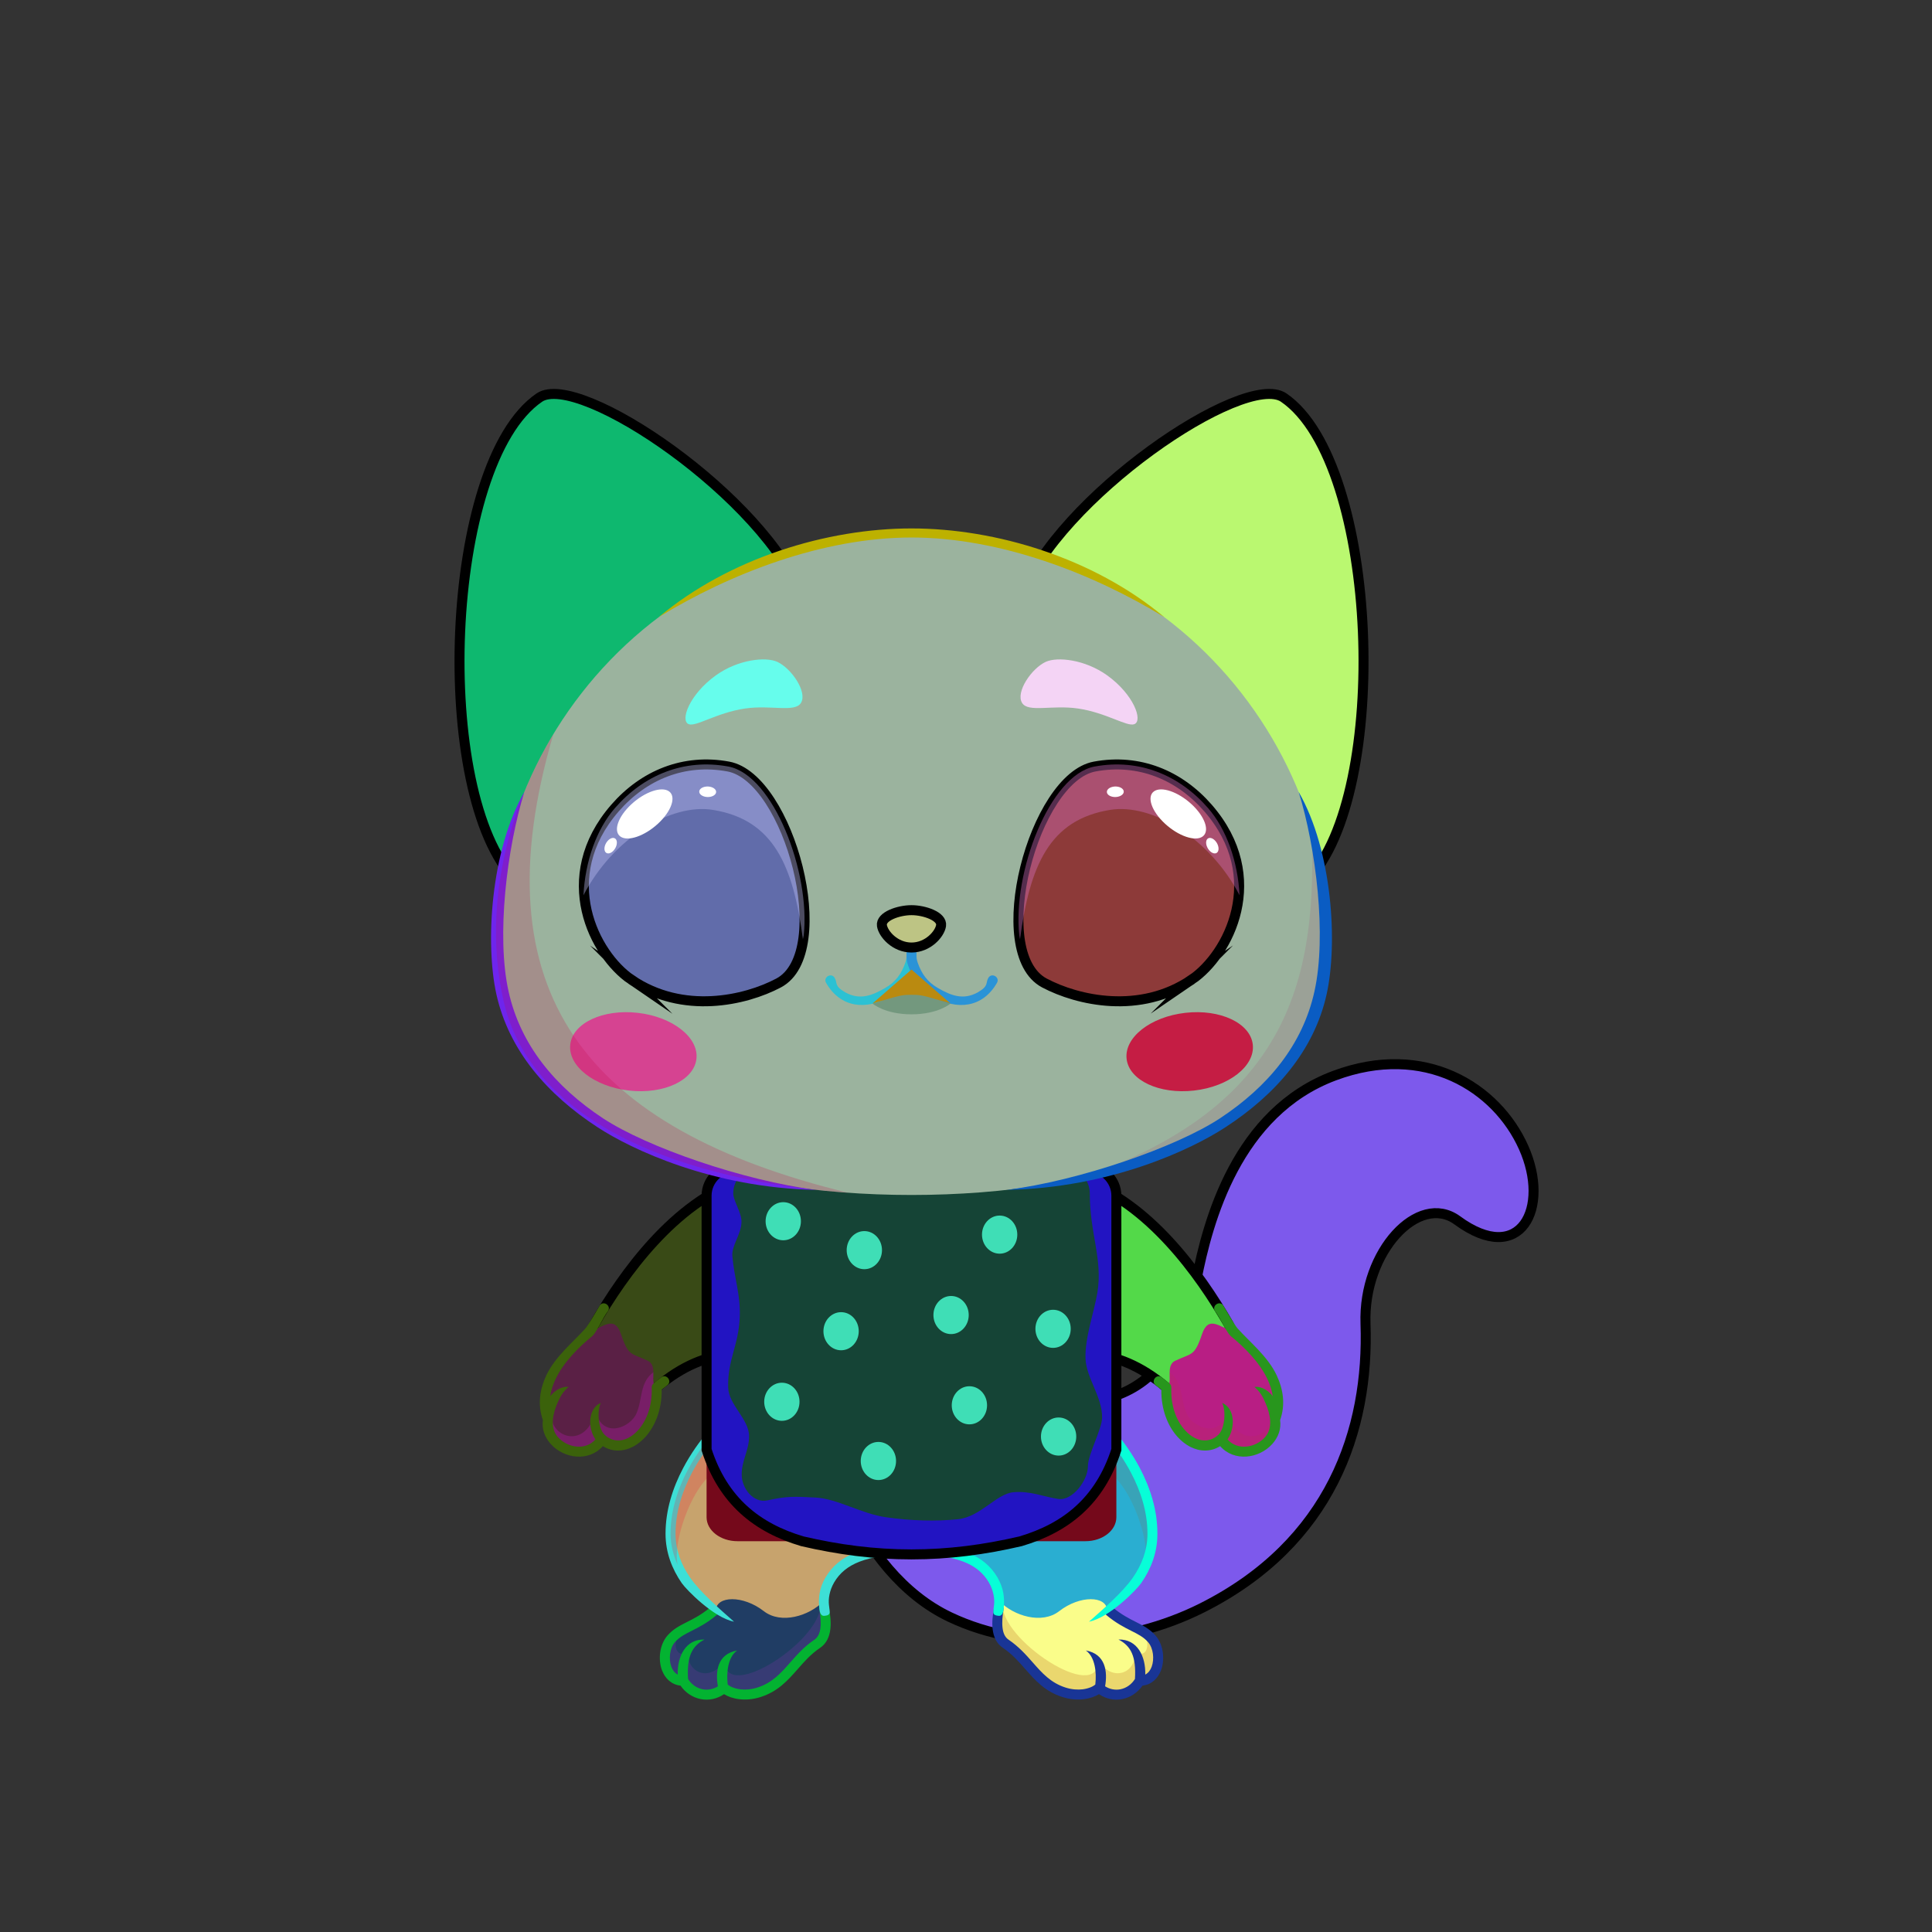 <?xml version="1.0" encoding="UTF-8"?><!DOCTYPE svg PUBLIC "-//W3C//DTD SVG 1.1//EN" "http://www.w3.org/Graphics/SVG/1.1/DTD/svg11.dtd"><!-- Creator: CorelDRAW 2018 (64-Bit) --><svg xmlns="http://www.w3.org/2000/svg" xmlns:xlink="http://www.w3.org/1999/xlink" xml:space="preserve" width="290mm" height="290mm" version="1.1" style="shape-rendering:geometricPrecision; text-rendering:geometricPrecision; image-rendering:optimizeQuality; fill-rule:evenodd; clip-rule:evenodd" viewBox="0 0 29000 29000">
 <rect x="0" y="0" width="29000" height="29000" fill="#333333" stroke="none"/>
 <defs>
  <style type="text/css">
   <![CDATA[
    .str1 {stroke:black;stroke-width:150;stroke-miterlimit:22.926}
    .str3 {stroke:black;stroke-width:150;stroke-miterlimit:22.926}
    .str0 {stroke:black;stroke-width:150;stroke-linecap:round;stroke-linejoin:round;stroke-miterlimit:22.926}
    .str2 {stroke:black;stroke-width:150;stroke-linecap:round;stroke-linejoin:round;stroke-miterlimit:22.926}
    .fil7 {fill:none}
    .fil16 {fill:none;fill-rule:nonzero}
    .fil33 {fill:black}
    .fil36 {fill:#747474}
    .fil8 {fill:#FEFEFE}
    .fil41 {fill:white}
    .fil9 {fill:black;fill-rule:nonzero}
    .fil6 {fill:black;fill-opacity:0.2}
    .fil24 {fill:black;fill-opacity:0.2}
    .fil31 {fill:white;fill-opacity:0.2}
    .fil32 {fill:black;fill-opacity:0.302}
    .fil42 {fill:black;fill-opacity:0.4}
    .fil21 {fill:white;fill-opacity:0.502}
    .fil29 {fill:url(#id0)}
    .fil34 {fill:url(#id1)}
    .fil35 {fill:url(#id2)}
    .fil30 {fill:url(#id3)}
    .fil27 {fill:url(#id4)}
    .fil23 {fill:url(#id5)}
    .fil22 {fill:url(#id6)}
    .fil26 {fill:url(#id7)}
    .fil37 {fill:url(#id8)}
    .fil28 {fill:url(#id9)}
    .fil40 {fill:url(#id10)}
    .fil45 {fill:url(#id11)}
    .fil12 {fill:url(#id12)}
    .fil5 {fill:url(#id13)}
    .fil17 {fill:url(#id14)}
    .fil38 {fill:url(#id15)}
    .fil11 {fill:url(#id16)}
    .fil18 {fill:url(#id17)}
    .fil43 {fill:url(#id18)}
    .fil14 {fill:url(#id19)}
    .fil19 {fill:url(#id20)}
    .fil1 {fill:url(#id21)}
    .fil3 {fill:url(#id22)}
    .fil15 {fill:url(#id23)}
    .fil10 {fill:url(#id24)}
    .fil13 {fill:url(#id25)}
    .fil4 {fill:url(#id26)}
    .fil0 {fill:url(#id27)}
    .fil20 {fill:url(#id28)}
    .fil25 {fill:url(#id29)}
    .fil2 {fill:url(#id30)}
    .fil44 {fill:url(#id31)}
    .fil39 {fill:url(#id32)}
   ]]>
  </style>
  <linearGradient id="id0" gradientUnits="userSpaceOnUse" x1="17019.14" y1="15442.04" x2="18696.46" y2="16130.56">
   <stop offset="0" style="stop-opacity:1; stop-color:#FF91A7"/>
   <stop offset="1" style="stop-opacity:1; stop-color:#FB7894"/>
  </linearGradient>
  <linearGradient id="id1" gradientUnits="userSpaceOnUse" x1="9221.62" y1="14079.7" x2="11738.38" y2="12668.21">
   <stop offset="0" style="stop-opacity:1; stop-color:black"/>
   <stop offset="1" style="stop-opacity:1; stop-color:#3D4A70"/>
  </linearGradient>
  <linearGradient id="id2" gradientUnits="userSpaceOnUse" xlink:href="#id1" x1="18399.8" y1="13759.05" x2="15368.2" y2="12988.86">
  </linearGradient>
  <linearGradient id="id3" gradientUnits="userSpaceOnUse" xlink:href="#id0" x1="8668.08" y1="15442.04" x2="10345.4" y2="16130.56">
  </linearGradient>
  <linearGradient id="id4" gradientUnits="userSpaceOnUse" x1="18654.9" y1="8596.29" x2="16851.45" y2="9487.48">
   <stop offset="0" style="stop-opacity:1; stop-color:#D6A4A4"/>
   <stop offset="1" style="stop-opacity:1; stop-color:#FF8C8C"/>
  </linearGradient>
  <linearGradient id="id5" gradientUnits="userSpaceOnUse" xlink:href="#id4" x1="8751.27" y1="8512" x2="10471.42" y2="9571.79">
  </linearGradient>
  <linearGradient id="id6" gradientUnits="userSpaceOnUse" x1="7606.93" y1="8998.82" x2="10634.77" y2="10911.61">
   <stop offset="0" style="stop-opacity:1; stop-color:#FFD9D9"/>
   <stop offset="1" style="stop-opacity:1; stop-color:#FF8C8C"/>
  </linearGradient>
  <linearGradient id="id7" gradientUnits="userSpaceOnUse" xlink:href="#id6" x1="19757.59" y1="8998.82" x2="16729.75" y2="10911.61">
  </linearGradient>
  <linearGradient id="id8" gradientUnits="userSpaceOnUse" x1="13348.22" y1="13661.93" x2="13348.22" y2="14222.66">
   <stop offset="0" style="stop-opacity:1; stop-color:#FFCCCC"/>
   <stop offset="1" style="stop-opacity:1; stop-color:#DB9092"/>
  </linearGradient>
  <linearGradient id="id9" gradientUnits="userSpaceOnUse" x1="13682.02" y1="17937" x2="13682.02" y2="8026">
   <stop offset="0" style="stop-opacity:1; stop-color:#403F3F"/>
   <stop offset="0.271" style="stop-opacity:1; stop-color:#7D7D7D"/>
   <stop offset="1" style="stop-opacity:1; stop-color:#C9C9C9"/>
  </linearGradient>
  <linearGradient id="id10" gradientUnits="userSpaceOnUse" x1="10508.32" y1="11689.4" x2="10812.68" y2="14190.65">
   <stop offset="0" style="stop-opacity:1; stop-color:#000F45"/>
   <stop offset="0.541" style="stop-opacity:1; stop-color:#0E1D59"/>
   <stop offset="1" style="stop-opacity:1; stop-color:#004CEF"/>
  </linearGradient>
  <linearGradient id="id11" gradientUnits="userSpaceOnUse" xlink:href="#id10" x1="16551.29" y1="11689.4" x2="16855.65" y2="14190.65">
  </linearGradient>
  <linearGradient id="id12" gradientUnits="userSpaceOnUse" x1="16702.97" y1="17709" x2="16702.97" y2="20747.32">
   <stop offset="0" style="stop-opacity:1; stop-color:#5E5E5E"/>
   <stop offset="0.388" style="stop-opacity:1; stop-color:#7D7D7D"/>
   <stop offset="1" style="stop-opacity:1; stop-color:#C9C9C9"/>
  </linearGradient>
  <linearGradient id="id13" gradientUnits="userSpaceOnUse" x1="21627.1" y1="16039.32" x2="21331.86" y2="18553.55">
   <stop offset="0" style="stop-opacity:1; stop-color:#FF6969"/>
   <stop offset="1" style="stop-opacity:1; stop-color:#D91A21"/>
  </linearGradient>
  <linearGradient id="id14" gradientUnits="userSpaceOnUse" x1="14012" y1="23320" x2="13350" y2="17534">
   <stop offset="0" style="stop-opacity:1; stop-color:#FFCC91"/>
   <stop offset="0.651" style="stop-opacity:1; stop-color:#FDC58A"/>
   <stop offset="1" style="stop-opacity:1; stop-color:#D9A064"/>
  </linearGradient>
  <linearGradient id="id15" gradientUnits="userSpaceOnUse" x1="10731.18" y1="14796.11" x2="10086.38" y2="11606.85">
   <stop offset="0" style="stop-opacity:1; stop-color:#0094EA"/>
   <stop offset="1" style="stop-opacity:1; stop-color:black"/>
  </linearGradient>
  <linearGradient id="id16" gradientUnits="userSpaceOnUse" xlink:href="#id12" x1="11873.99" y1="24186.4" x2="11873.99" y2="21188">
  </linearGradient>
  <linearGradient id="id17" gradientUnits="userSpaceOnUse" x1="13678.96" y1="22813.23" x2="13791.49" y2="17518.01">
   <stop offset="0" style="stop-opacity:1; stop-color:#FF91A7"/>
   <stop offset="0.659" style="stop-opacity:1; stop-color:#FB809A"/>
   <stop offset="1" style="stop-opacity:1; stop-color:#FA6787"/>
  </linearGradient>
  <linearGradient id="id18" gradientUnits="userSpaceOnUse" x1="16632.01" y1="14796.11" x2="17276.81" y2="11606.85">
   <stop offset="0" style="stop-opacity:1; stop-color:#0094EA"/>
   <stop offset="0.612" style="stop-opacity:1; stop-color:#005282"/>
   <stop offset="1" style="stop-opacity:1; stop-color:black"/>
  </linearGradient>
  <linearGradient id="id19" gradientUnits="userSpaceOnUse" xlink:href="#id12" x1="13681.38" y1="17759" x2="13681.38" y2="23135">
  </linearGradient>
  <linearGradient id="id20" gradientUnits="userSpaceOnUse" x1="14173" y1="22210" x2="13452" y2="18050">
   <stop offset="0" style="stop-opacity:1; stop-color:#CC3366"/>
   <stop offset="1" style="stop-opacity:1; stop-color:#AD2552"/>
  </linearGradient>
  <linearGradient id="id21" gradientUnits="userSpaceOnUse" x1="16772.83" y1="20278.81" x2="17638.78" y2="24557.84">
   <stop offset="0" style="stop-opacity:1; stop-color:#6987FF"/>
   <stop offset="1" style="stop-opacity:1; stop-color:#314CD4"/>
  </linearGradient>
  <linearGradient id="id22" gradientUnits="userSpaceOnUse" x1="17646.28" y1="18695.57" x2="20878.66" y2="19731.48">
   <stop offset="0" style="stop-opacity:1; stop-color:#FFFF69"/>
   <stop offset="1" style="stop-opacity:1; stop-color:#FFCC00"/>
  </linearGradient>
  <linearGradient id="id23" gradientUnits="userSpaceOnUse" x1="13681.44" y1="22975" x2="13681.44" y2="18314.95">
   <stop offset="0" style="stop-opacity:1; stop-color:#FEFEFE"/>
   <stop offset="0.659" style="stop-opacity:1; stop-color:#FEFEFE"/>
   <stop offset="1" style="stop-opacity:1; stop-color:#E6E6E6"/>
  </linearGradient>
  <linearGradient id="id24" gradientUnits="userSpaceOnUse" xlink:href="#id12" x1="15489.01" y1="24186.4" x2="15489.01" y2="21188">
  </linearGradient>
  <linearGradient id="id25" gradientUnits="userSpaceOnUse" xlink:href="#id12" x1="10814.06" y1="17708.06" x2="10507.59" y2="20748.26">
  </linearGradient>
  <linearGradient id="id26" gradientUnits="userSpaceOnUse" x1="19353.87" y1="16057.07" x2="20583.88" y2="19000.89">
   <stop offset="0" style="stop-opacity:1; stop-color:#FFB769"/>
   <stop offset="1" style="stop-opacity:1; stop-color:#E68020"/>
  </linearGradient>
  <linearGradient id="id27" gradientUnits="userSpaceOnUse" x1="15475.69" y1="20698.23" x2="14988.63" y2="24499.25">
   <stop offset="0" style="stop-opacity:1; stop-color:#DA69FF"/>
   <stop offset="1" style="stop-opacity:1; stop-color:#9F31C4"/>
  </linearGradient>
  <linearGradient id="id28" gradientUnits="userSpaceOnUse" x1="7808.25" y1="12807.49" x2="10894.27" y2="7589.23">
   <stop offset="0" style="stop-opacity:1; stop-color:#5E5E5E"/>
   <stop offset="0.388" style="stop-opacity:1; stop-color:#7D7D7D"/>
   <stop offset="0.529" style="stop-opacity:1; stop-color:#939393"/>
   <stop offset="1" style="stop-opacity:1; stop-color:#C9C9C9"/>
  </linearGradient>
  <linearGradient id="id29" gradientUnits="userSpaceOnUse" xlink:href="#id28" x1="19556.27" y1="12807.49" x2="16470.25" y2="7589.23">
  </linearGradient>
  <linearGradient id="id30" gradientUnits="userSpaceOnUse" x1="18030.87" y1="19999.46" x2="19056.84" y2="23586.77">
   <stop offset="0" style="stop-opacity:1; stop-color:#69FF84"/>
   <stop offset="1" style="stop-opacity:1; stop-color:#13B04A"/>
  </linearGradient>
  <radialGradient id="id31" gradientUnits="userSpaceOnUse" gradientTransform="matrix(-0.997 -0 -0 0.805 33811 2714)" cx="16931.08" cy="13899.12" r="1652.09" fx="16931.08" fy="13899.12">
   <stop offset="0" style="stop-opacity:1; stop-color:#85D2FF"/>
   <stop offset="1" style="stop-opacity:1; stop-color:#008BDC"/>
  </radialGradient>
  <radialGradient id="id32" gradientUnits="userSpaceOnUse" gradientTransform="matrix(1.017 -0 -0 0.821 -182 2489)" xlink:href="#id31" cx="10465.71" cy="13899.12" r="1619.29" fx="10465.71" fy="13899.12">
  </radialGradient>
 </defs>
 <g id="Tail">
  <g id="_2531629839280">
   <path class="fil0" d="M16776.17 20938.36l1.16 -0.12 1041.44 3301.73c-1105.55,479.69 -2477.44,545.44 -3558.82,33.5 -710.83,-336.51 -1224.89,-1011.12 -1563.57,-1738.4 -289.69,-624.11 -92.67,-1123.69 445.53,-1552.37 345.01,-274.81 791.94,-751.76 1516.68,-323.77 697.35,322.82 1478.82,515.37 2117.58,279.43z" style="fill:#16d38e"/>
   <path class="fil1" d="M17471.55 20414.7c62.96,-35.76 123.23,-75.08 180.15,-118.11l1831.92 2736.08c-361.24,421.29 -833.39,797.01 -1438.97,1101.69 -503.89,253.51 -1075.94,416.97 -1657.3,473.25 -490.15,4.74 -988.58,-66.05 -1458.35,-212.61l535.74 -3444.02c753.39,189.9 1505.95,121.16 2006.81,-536.28z" style="fill:#abd9a5"/>
   <path class="fil2" d="M17865.81 19595.92c507.37,-497.44 1911.8,65.29 2631.82,655.17 -38.89,1277.3 -513.25,2579.65 -1792.8,3487.94 601.76,-925.77 -650.76,-2727.63 -1891.23,-2814.95 454.73,-181.63 833.56,-587.32 1052.21,-1328.16z" style="fill:#dc80ac"/>
   <path class="fil3" d="M17666.21 20171.74c20.03,-58.76 38.58,-119.94 55.52,-183.59 98.24,-218.06 178.56,-475.21 236.96,-776.88 80.54,-416.01 219.86,-999.31 497.9,-1557.05 1005,-231.23 1772.23,191.39 2403.13,988.98 -226.37,306.29 -379.94,746.31 -363.09,1225.4 11.28,320.63 -2.98,645.53 -48.62,967.95 -661.11,-836.46 -2226.88,-1033.48 -2781.8,-664.81z" style="fill:#750f45"/>
   <path class="fil4" d="M20558.57 16004.32c671.91,255.82 1268.47,1298.91 1208.69,2250.86 -404.87,-179.96 -896.55,197.65 -1132.43,799.5 4.47,-380.64 -561.61,-1525.18 -2259.8,-1227.65 306.74,-687.38 809.47,-1366.17 1655.57,-1681.51 181.26,-67.55 357.52,-113.73 527.97,-141.2z" style="fill:#e334e3"/>
   <path class="fil5" d="M21269.58 18281.6c434.62,-695.34 -106.71,-2094.21 -1035.56,-2203.6 1258.44,-367.88 2250.7,286.64 2634.86,1143.68 407.7,909.54 -42.3,1794.15 -994.33,1096.01 -187.01,-137.14 -401.61,-136.48 -604.97,-36.09z" style="fill:#e0e191"/>
   <path class="fil6" d="M12696.38 22535.07c-90.34,-194.62 -133.34,-377.14 -133.42,-549.17 115.75,-25.57 205.66,-67.29 230.23,-144.3l180.72 -193.33c287.77,-97.79 1039.96,683.16 1327.73,585.37 1537.64,2208.5 5263.38,1809.02 6098.66,-1118.21 -236.72,1179.07 -922.57,2297.93 -2355.65,3018.93 -1139.83,573.46 -2628.37,686.53 -3784.7,139.11 -710.83,-336.51 -1224.89,-1011.12 -1563.57,-1738.4z" style="fill:#540ea1"/>
   <path class="fil6" d="M22821.2 18441.75c-714.26,385.48 -851.01,-343.05 -1343.05,-251.29 -572.51,106.77 -1013.06,781.5 -981.52,1678.14 8.02,227.79 3.12,457.75 -16.76,687.43 -650.53,-1667.13 15.44,-2791.19 843.99,-2964.88 905.09,-189.74 793.25,876.7 1497.34,850.6z" style="fill:#077688"/>
   <path class="fil7 str0" d="M12696.38 22535.07c-289.69,-624.11 -92.67,-1123.69 445.53,-1552.37 345.01,-274.81 791.94,-751.76 1516.68,-323.77 1292.64,598.4 2874.63,750.09 3300.1,-1447.66 170.94,-882.95 606.38,-2519.55 2071.91,-3065.75 1354.38,-504.77 2433.64,173.44 2838.28,1076.16 407.7,909.54 -42.3,1794.15 -994.33,1096.01 -576.78,-422.96 -1416.16,463.57 -1377.92,1550.91 56.03,1593.19 -516.86,3292.18 -2451.98,4265.76 -1139.83,573.46 -2628.37,686.53 -3784.7,139.11 -710.83,-336.51 -1224.89,-1011.12 -1563.57,-1738.4z" style="fill:#7d59ec"/>
  </g>
 </g>
 <g id="Feet">
  <g id="_2531629835248">
   <g>
    <path class="fil8" d="M10257 25230c124,214 404,285 611,106 71,70 277,145 526,65 410,-131 508,-461 851,-710 221,-159 124,-477 114,-668 -364,340 -783,-165 -1076,-248 -374,-102 -737,158 -535,413 -198,95 -519,237 -672,411 -169,192 -121,631 181,631z" style="fill:#203d64"/>
    <path class="fil6" d="M10257 25230c124,214 404,285 611,106 71,70 277,145 526,65 410,-131 518,-492 871,-726 157,-103 136,-387 103,-573 -17,-14 -36,-27 -55,-38 60,533 -1445,1528 -1434,860 -213,342 -595,186 -544,-150 -127,134 -271,-14 -143,-274 -182,62 -215,288 -209,441 17,153 106,289 274,289z" style="fill:#9534b6"/>
    <path class="fil9" d="M10660 24128c32,-26 79,-22 106,10 26,31 22,79 -10,105 -143,120 -266,182 -373,236 -99,50 -183,92 -251,169 -81,92 -97,256 -55,370 18,49 49,94 96,118 -7,-269 115,-534 402,-526 -186,95 -268,253 -247,592 49,79 127,137 220,155 79,15 160,-2 228,-45 -39,-218 -11,-484 289,-538 -139,98 -163,330 -142,511 31,29 98,60 189,72 75,9 163,4 259,-27 222,-71 353,-219 490,-375 104,-118 210,-239 363,-342 56,-38 82,-102 91,-176 11,-85 0,-183 -14,-274 -14,-98 131,-119 145,-22 16,102 31,212 18,314 -14,114 -58,216 -157,282 -136,92 -236,206 -333,317 -151,171 -296,335 -557,419 -119,38 -230,44 -323,32 -93,-11 -171,-41 -226,-75 -103,70 -226,98 -349,74 -124,-24 -233,-98 -304,-202 -136,-15 -232,-107 -279,-232 -61,-166 -34,-387 84,-521 86,-98 183,-147 296,-204 100,-50 214,-108 344,-217z" style="fill:#03b331"/>
   </g>
   <g>
    <path class="fil8" d="M17107 25230c-124,214 -404,285 -611,106 -71,70 -277,145 -526,65 -410,-131 -508,-461 -851,-710 -221,-159 -124,-477 -114,-668 364,340 783,-165 1076,-248 374,-102 737,158 534,413 199,95 520,237 673,411 169,192 121,631 -181,631z" style="fill:#fafd8a"/>
    <path class="fil6" d="M17107 25230c-124,214 -404,285 -611,106 -71,70 -277,145 -526,65 -410,-131 -518,-492 -872,-726 -156,-103 -135,-387 -103,-573 18,-14 37,-27 56,-38 -60,533 1445,1528 1433,860 214,342 596,186 545,-150 127,134 271,-14 143,-274 182,62 215,288 209,441 -17,153 -106,289 -274,289z" style="fill:#ae4400"/>
    <path class="fil9" d="M16703 24128c-31,-26 -78,-22 -105,10 -27,31 -22,79 9,105 144,120 266,182 373,236 100,50 184,92 252,169 81,92 97,256 55,370 -18,49 -49,94 -96,118 7,-269 -115,-534 -402,-526 186,95 268,253 247,592 -49,79 -127,137 -220,155 -79,15 -160,-2 -228,-45 38,-218 10,-484 -289,-538 139,98 163,330 142,511 -32,29 -98,60 -189,72 -75,9 -164,4 -260,-27 -221,-71 -352,-219 -489,-375 -104,-118 -211,-239 -363,-342 -57,-38 -82,-102 -91,-176 -11,-85 -1,-183 13,-274 15,-98 -130,-119 -144,-22 -16,102 -31,212 -18,314 14,114 57,216 157,282 136,92 236,206 333,317 151,171 295,335 557,419 119,38 230,44 323,32 93,-11 171,-41 226,-75 103,70 225,98 348,74 125,-24 233,-98 305,-202 136,-15 232,-107 279,-232 61,-166 34,-387 -84,-521 -86,-98 -183,-147 -296,-204 -100,-50 -214,-108 -345,-217z" style="fill:#193596"/>
   </g>
  </g>
 </g>
 <g id="Legs">
  <g id="_2531629901168">
   <g>
    <path class="fil10" d="M13682 23259c428,0 1377,183 1321,776 215,222 637,350 896,149 312,-243 712,-232 720,-12 370,-265 678,-701 680,-1146 2,-860 -666,-1598 -969,-1838 -621,860 -1470,1269 -2648,1328l0 743z" style="fill:#2aaed1"/>
    <path class="fil6" d="M17192 23490c67,-148 106,-305 107,-464 2,-775 -541,-1451 -869,-1752l-157 727c26,48 52,95 79,143 387,-413 947,879 840,1346z" style="fill:#737852"/>
    <path class="fil9" d="M14990 24254c62,5 73,-66 79,-154 8,-118 -4,-261 -94,-417 0,-1 -1,-3 -2,-4 -100,-171 -247,-296 -460,-378 -208,-80 -478,-119 -831,-119l0 150c335,0 588,36 777,108 180,69 302,173 385,314 0,2 1,3 2,4 67,116 86,244 75,332 -9,68 -10,89 -11,105 -4,48 44,56 80,59zm1296 -3006c175,140 477,451 691,859 144,272 248,587 247,919 -1,245 -87,464 -218,653 -154,223 -454,481 -660,663 306,-60 713,-477 783,-578 147,-211 244,-458 244,-738 2,-360 -110,-698 -263,-989 -227,-430 -547,-760 -734,-907l-46 58 -44 60 0 0z" style="fill:#07fed8"/>
   </g>
   <g>
    <path class="fil11" d="M13682 23259c-428,0 -1377,183 -1321,776 -215,222 -637,350 -896,149 -312,-243 -712,-232 -720,-12 -370,-265 -679,-701 -680,-1146 -2,-860 666,-1598 969,-1838 621,860 1470,1269 2648,1328l0 743z" style="fill:#c7a36d"/>
    <path class="fil9" d="M12374 24254c-62,5 -74,-66 -80,-154 -7,-118 4,-261 94,-417 1,-1 2,-3 3,-4 100,-171 247,-296 460,-378 208,-80 478,-119 831,-119l0 150c-335,0 -588,36 -777,108 -180,69 -303,173 -385,314 -1,2 -1,3 -2,4 -67,116 -86,244 -75,332 9,68 10,89 11,105 4,48 -44,56 -80,59zm-1296 -3006c-176,140 -477,451 -692,859 -143,272 -247,587 -246,919 1,245 87,464 218,653 154,223 454,481 660,663 -306,-60 -713,-477 -784,-578 -146,-211 -243,-458 -244,-738 -1,-360 110,-698 264,-989 226,-430 547,-760 734,-907l46 58 44 60 0 0z" style="fill:#3ddfd6"/>
    <path class="fil6" d="M10172 23490c-67,-148 -106,-305 -107,-464 -2,-775 540,-1451 869,-1752l157 727c-26,48 -53,95 -79,143 -388,-413 -947,879 -840,1346z" style="fill:#f60b2d"/>
   </g>
  </g>
 </g>
 <g id="Body">
  <animateTransform type="translate" values="0;0 200;0;0 200;0;0 200;0;0 200;0" dur="10" repeatCount="indefinite" additive="sum" attributeName="transform"/>
  <g id="_2531629892592">
   <path class="fil12" d="M16231 17709c1007,345 1819,1401 2257,2165 289,504 -636,1265 -911,1014 -627,-574 -1209,-620 -1689,-543 -742,120 -1353,-1920 -931,-2545 422,-21 934,-40 1274,-91z" style="fill:#398581"/>
   <path class="fil6" d="M17512 20830c-602,-518 -1160,-559 -1624,-485 -171,28 -335,-59 -481,-217 -325,-472 753,-1098 1039,-656 261,403 734,847 1111,1126 -2,93 16,193 -45,232l0 0 0 0z" style="fill:#10bf73"/>
   <path class="fil7 str0" d="M16477 20333c340,47 711,200 1100,555 275,251 1152,-509 864,-1013 -438,-763 -1203,-1821 -2210,-2166 -90,-31 -172,-59 -246,-84" style="fill:#53d949"/>
   <g id="_1978231627248">
    <path class="fil8" d="M17501 20836c-31,672 506,1059 828,766 253,397 884,103 809,-293 203,-535 -266,-1036 -634,-1325 -198,-64 -364,-248 -462,44 -114,341 -157,279 -402,398 -164,79 -11,352 -139,410z" style="fill:#b81e84"/>
    <path class="fil6" d="M17501 20836c-31,672 506,1059 828,766 341,429 911,24 753,-293 -65,297 -520,408 -657,-118 -113,412 -522,237 -614,26 -96,-216 -45,-462 -254,-619 -2,93 16,193 -45,232l0 0 0 1c-2,0 -3,1 -5,2l0 0 0 0 0 0 0 0 -1 1 0 0 0 0c-2,1 -3,2 -5,2z" style="fill:#b92f53"/>
    <path class="fil9" d="M17437 20673c-79,-58 -168,63 -89,121 29,21 57,43 84,65 -4,302 99,551 246,712 55,61 118,109 183,144 146,76 312,82 454,-8 209,238 583,191 784,-34 86,-97 135,-221 116,-357 83,-234 46,-463 -52,-673 -133,-282 -403,-498 -588,-704 -34,-37 -181,-286 -215,-345 -58,-79 -178,10 -120,89 36,48 75,120 112,186 6,12 81,153 124,188 201,164 431,392 551,649 38,81 65,165 77,251 -53,-69 -156,-152 -275,-139 81,67 126,143 171,252 66,158 113,363 -12,503 -142,159 -412,205 -563,33 116,-164 118,-464 -80,-548 55,102 48,374 -55,477 -86,86 -222,119 -360,47 -49,-26 -97,-63 -141,-112 -129,-140 -218,-365 -207,-639 2,-22 -6,-44 -23,-60 -37,-34 -82,-68 -122,-98z" style="fill:#28961d"/>
   </g>
   <path class="fil13" d="M11133 17709c-1007,345 -1819,1401 -2257,2165 -289,504 636,1265 911,1014 627,-574 1209,-620 1689,-543 742,120 1352,-1920 931,-2545 -422,-21 -934,-40 -1274,-91z" style="fill:#df82a1"/>
   <path class="fil6" d="M9852 20830c602,-518 1160,-559 1624,-485 171,28 335,-59 481,-217 325,-472 -753,-1098 -1039,-656 -261,403 -734,847 -1111,1126 2,93 -16,193 45,232l0 0 0 0z" style="fill:#150a83"/>
   <path class="fil7 str0" d="M10887 20333c-340,47 -711,200 -1100,555 -275,251 -1153,-509 -864,-1013 438,-763 1203,-1821 2210,-2166 90,-31 171,-59 246,-84" style="fill:#394a16"/>
   <path class="fil8" d="M9863 20836c31,672 -506,1059 -828,766 -253,397 -884,103 -809,-293 -203,-535 266,-1036 634,-1325 198,-64 364,-248 462,44 114,341 157,279 402,398 164,79 11,352 139,410z" style="fill:#5a2045"/>
   <path class="fil6" d="M9863 20836c31,672 -506,1059 -828,766 -341,429 -911,24 -754,-293 66,297 521,408 658,-118 113,412 522,237 614,26 95,-216 45,-462 254,-619 2,93 -16,193 45,232l0 0 0 1c2,0 3,1 5,2l0 0 0 0 0 0 0 0 0 1 1 0 0 0c1,1 3,2 5,2z" style="fill:#f318f3"/>
   <path class="fil9" d="M9927 20673c79,-58 168,63 88,121 -28,21 -56,43 -83,65 4,302 -100,551 -246,712 -56,61 -118,109 -183,144 -146,76 -312,82 -454,-8 -209,238 -583,191 -784,-34 -86,-97 -135,-221 -116,-357 -83,-234 -46,-463 52,-673 133,-282 403,-498 588,-704 34,-37 180,-286 214,-345 59,-79 179,10 121,89 -36,48 -76,120 -112,186 -6,12 -81,153 -124,188 -201,164 -431,392 -551,649 -38,81 -66,165 -77,251 53,-69 156,-152 275,-139 -81,67 -126,143 -172,252 -65,158 -113,363 13,503 142,159 412,205 562,33 -115,-164 -117,-464 81,-548 -55,102 -48,374 55,477 86,86 222,119 359,47 50,-26 98,-63 142,-112 128,-140 218,-365 207,-639 -2,-22 6,-44 23,-60 37,-34 81,-68 122,-98z" style="fill:#3b620b"/>
   <path class="fil14" d="M13682 23135c-1548,0 -2752,-291 -2993,-1956 -147,-1014 391,-2287 991,-3420 634,80 1289,123 2002,142 713,-19 1367,-62 2002,-142 600,1133 1137,2406 991,3420 -242,1665 -1445,1956 -2993,1956z" style="fill:#ba6bd6"/>
   <path class="fil6" d="M12621 23067c-1016,-156 -1749,-629 -1932,-1888 -75,-519 29,-1106 229,-1707 -223,2001 402,3257 1703,3595z" style="fill:#03ac6e"/>
   <path class="fil9" d="M11012 22144c-250,-321 -348,-641 -397,-954 -59,-377 -24,-998 184,-1320 -78,421 -93,905 -36,1298 50,341 104,572 249,976z" style="fill:#bc80bb"/>
   <path class="fil15" d="M13682 18144c-911,0 -1630,-350 -1974,394 -875,1890 -906,4437 1974,4437 2879,0 2849,-2547 1974,-4437 -344,-744 -1063,-394 -1974,-394z" style="fill:#a54889"/>
   <path class="fil6" d="M14743 23067c1016,-156 1749,-629 1932,-1888 75,-519 -29,-1106 -229,-1707 223,2001 -402,3257 -1703,3595z" style="fill:#5b4137"/>
   <path class="fil9" d="M16352 22144c250,-321 347,-641 397,-954 59,-377 24,-998 -184,-1320 78,421 93,905 36,1298 -50,341 -104,572 -249,976z" style="fill:#fb0a46"/>
   <path class="fil16" d="M11070 17523l5223 0c256,0 464,161 464,360l0 4891c0,199 -208,360 -464,360l-5223 0c-256,0 -464,-161 -464,-360l0 -4891c0,-199 208,-360 464,-360z" style="fill:#75091b"/>
   <path class="fil17 str1" d="M11030 17523l5304 0c233,0 423,191 423,424l0 3814c-248,771 -759,1173 -1437,1374 -546,127 -1079,197 -1639,197 -561,0 -1092,-70 -1638,-197 -677,-201 -1188,-603 -1437,-1374l0 -3814c0,-233 191,-424 424,-424z" style="fill:#2214c2"/>
   <path class="fil18" d="M11394 17523c1525,0 3051,0 4576,0 213,0 388,175 388,389 0,611 197,986 114,1491 -47,286 -190,678 -178,992 11,287 253,574 249,884 -2,176 -213,550 -213,731 0,213 -234,522 -445,490 -224,-34 -418,-123 -672,-101 -255,21 -496,370 -832,405 -335,35 -704,24 -1079,-29 -374,-53 -730,-278 -1058,-296 -328,-18 -440,-21 -723,42 -208,47 -388,-175 -388,-388 0,-214 111,-362 111,-575 0,-256 -307,-471 -314,-731 -12,-414 158,-630 174,-1061 13,-335 -81,-568 -111,-910 -14,-159 129,-321 137,-507 6,-147 -124,-321 -124,-437 0,-214 175,-389 388,-389z" style="fill:#154436"/>
   <path class="fil19" d="M16155 21563c0,-158 -118,-286 -265,-286 -146,0 -265,128 -265,286 0,158 119,286 265,286 147,0 265,-128 265,-286zm-1339 -469c0,-158 -118,-286 -265,-286 -146,0 -265,128 -265,286 0,158 119,286 265,286 147,0 265,-128 265,-286zm-1366 836c0,-158 -118,-286 -265,-286 -146,0 -265,128 -265,286 0,158 119,286 265,286 147,0 265,-128 265,-286zm-1449 -889c0,-158 -118,-286 -265,-286 -146,0 -265,128 -265,286 0,158 119,286 265,286 147,0 265,-128 265,-286zm889 -1059c0,-158 -118,-286 -265,-286 -146,0 -265,128 -265,286 0,158 119,286 265,286 147,0 265,-128 265,-286zm3182 -36c0,-158 -118,-286 -265,-286 -146,0 -265,128 -265,286 0,158 119,286 265,286 147,0 265,-128 265,-286zm-1531 -207c0,-158 -118,-286 -265,-286 -146,0 -265,128 -265,286 0,158 119,286 265,286 147,0 265,-128 265,-286zm729 -1207c0,-158 -118,-286 -265,-286 -146,0 -265,128 -265,286 0,158 119,286 265,286 147,0 265,-128 265,-286zm-2031 233c0,-158 -118,-286 -265,-286 -146,0 -265,128 -265,286 0,158 119,286 265,286 147,0 265,-128 265,-286zm-1217 -434c0,-158 -118,-286 -265,-286 -146,0 -265,128 -265,286 0,158 119,286 265,286 147,0 265,-128 265,-286z" style="fill:#3fdeb6"/>
  </g>
 </g>
 <g id="Head">
  <animateTransform type="translate" values="0;0 200;0;0 200;0;0 200;0;0 200;0" dur="10" repeatCount="indefinite" additive="sum" attributeName="transform"/>
  <g id="_2531629879504">
   <g>
    <path class="fil20" d="M7736.83 13206.83c-1248.59,-1271.32 -1084.07,-6253.49 359.07,-7239.12 589.75,-402.78 3403.46,1505.37 3959.53,3023.4 -1294.57,1227.05 -3024.02,2988.68 -4318.6,4215.72z" style="fill:#22c95f"/>
    <path class="fil21" d="M7399.98 6940.58c182.99,-437.59 415.13,-781.1 695.92,-972.87 589.75,-402.78 3403.46,1505.37 3959.53,3023.4 -104.28,98.84 -211.43,201.21 -320.9,306.43 -736.81,-1478.22 -3353.57,-3201.94 -3911.43,-2817.21 -157.23,108.43 -298.25,265.34 -423.12,460.25z" style="fill:#ea798e"/>
    <path class="fil22" d="M10881.51 9638.74c-23.97,-978.45 -1258.36,-2478.08 -2589.67,-2540.94 -816.04,1418.06 -773.38,3777.63 -319.9,5133.85 596.31,-735.88 1467.78,-1856.28 2909.57,-2592.91z" style="fill:#7aea66"/>
    <path class="fil23" d="M10610.99 9065.2c-481.99,-1066.29 -1809.98,-1332.84 -1975.38,-757.32 -168.3,585.68 594.01,694.73 972.37,823.35 -271.09,-26.78 -881.54,46.41 -825.68,529.05 59.12,510.75 528.98,426.23 1018.82,368.6 143.19,-250.32 640.61,-807.27 809.87,-963.68z" style="fill:#96ec14"/>
    <path class="fil24" d="M10881.51 9638.74c-23.97,-978.45 -1258.36,-2478.08 -2589.67,-2540.94 930.62,436.83 2349.72,2105.09 682.41,3790.15 478.5,-197.19 1265.71,-921.43 1907.26,-1249.21z" style="fill:#ec9099"/>
    <path class="fil7 str2" d="M7736.83 13206.83c-1248.59,-1271.32 -1084.07,-6253.49 359.07,-7239.12 589.75,-402.78 3403.46,1505.37 3959.53,3023.4 -1294.57,1227.05 -3024.02,2988.68 -4318.6,4215.72z" style="fill:#0eb86f"/>
   </g>
   <g>
    <path class="fil25" d="M19627.69 13206.83c1248.59,-1271.32 1084.07,-6253.49 -359.07,-7239.12 -589.75,-402.78 -3403.46,1505.37 -3959.53,3023.4 1294.57,1227.05 3024.02,2988.68 4318.6,4215.72z" style="fill:#3de3d4"/>
    <path class="fil21" d="M19964.54 6940.58c-182.99,-437.59 -415.13,-781.1 -695.92,-972.87 -589.75,-402.78 -3403.46,1505.37 -3959.53,3023.4 104.28,98.84 211.43,201.21 320.9,306.43 736.81,-1478.22 3353.57,-3201.94 3911.43,-2817.21 157.23,108.43 298.25,265.34 423.12,460.25z" style="fill:#d217a0"/>
    <path class="fil26" d="M16483.01 9638.74c23.97,-978.45 1258.36,-2478.08 2589.67,-2540.94 816.04,1418.06 773.38,3777.63 319.9,5133.85 -596.31,-735.88 -1467.78,-1856.28 -2909.57,-2592.91z" style="fill:#834f96"/>
    <path class="fil27" d="M16753.53 9065.2c481.99,-1066.29 1809.98,-1332.84 1975.38,-757.32 168.3,585.68 -594.01,694.73 -972.37,823.35 271.09,-26.78 881.54,46.41 825.68,529.05 -59.12,510.75 -528.98,426.23 -1018.82,368.6 -143.19,-250.32 -640.61,-807.27 -809.87,-963.68z" style="fill:#80b819"/>
    <path class="fil24" d="M16483.01 9638.74c23.97,-978.45 1258.36,-2478.08 2589.67,-2540.94 -930.62,436.83 -2349.72,2105.09 -682.41,3790.15 -478.5,-197.19 -1265.71,-921.43 -1907.26,-1249.21z" style="fill:#076b4e"/>
    <path class="fil7 str2" d="M19627.69 13206.83c1248.59,-1271.32 1084.07,-6253.49 -359.07,-7239.12 -589.75,-402.78 -3403.46,1505.37 -3959.53,3023.4 1294.57,1227.05 3024.02,2988.68 4318.6,4215.72z" style="fill:#baf870"/>
   </g>
   <path class="fil28" d="M13682 8026c-4348,0 -6822,4005 -6118,7020 481,2063 3344,2891 6118,2891 2774,0 5637,-828 6118,-2891 704,-3015 -1769,-7020 -6118,-7020z" style="fill:#9bb39e"/>
   <path class="fil29" d="M18804.66 15678.27c-36.75,-322.1 -490.46,-534.85 -1013.4,-475.19 -522.94,59.67 -917.07,369.15 -880.32,691.25 36.75,322.1 490.46,534.85 1013.4,475.19 522.94,-59.67 917.07,-369.15 880.32,-691.25z" style="fill:#c51d44"/>
   <path class="fil30" d="M8559.88 15678.27c36.75,-322.1 490.46,-534.85 1013.4,-475.19 522.94,59.67 917.07,369.15 880.32,691.25 -36.75,322.1 -490.46,534.85 -1013.4,475.19 -522.94,-59.67 -917.07,-369.15 -880.32,-691.25z" style="fill:#d64391"/>
   <path class="fil9" d="M13682 8068c-1336,0 -2728,544 -3793,1194 1059,-886 2526,-1330 3793,-1330 1267,0 2734,444 3793,1330 -1065,-650 -2457,-1194 -3793,-1194z" style="fill:#bdb100"/>
   <path class="fil9" d="M7870 11888c-260,842 -423,2158 -236,2995 178,802 697,1428 1417,1903 661,435 2112,937 3203,1075 -1561,-30 -2778,-609 -3285,-941 -754,-491 -1330,-1151 -1518,-1995 -169,-762 -89,-2149 419,-3037z" style="fill:#6e25ed"/>
   <path class="fil6" d="M8306 11021c-762,1262 -1043,2734 -742,4025 426,1827 2721,2686 5168,2858 -3929,-956 -5566,-3005 -4426,-6883z" style="fill:#c50444"/>
   <path class="fil31" d="M19687.41 12439.44c259.72,874.48 306.33,1777.82 113.11,2606.56 -333.53,1430.4 -1812.69,2267.46 -3613.49,2646 3199.87,-1079.73 3586.09,-3052.92 3500.38,-5252.56z" style="fill:#9f5e80"/>
   <path class="fil9" d="M19494 11888c260,842 423,2158 236,2995 -178,802 -697,1428 -1417,1903 -661,435 -2112,937 -3203,1075 1561,-30 2778,-609 3285,-941 754,-491 1330,-1151 1518,-1995 169,-762 89,-2149 -419,-3037z" style="fill:#0a5cc3"/>
   <g>
    <path class="fil32" d="M13681.93 14553.31c193.93,171.02 392.32,338.99 586.25,510.01 0,0 -182.84,162 -585.85,162 -403.01,0 -586.25,-162 -586.25,-162 193.93,-171.02 391.92,-338.99 585.85,-510.01z" style="fill:#1a5c37"/>
    <g>
     <path class="fil9" d="M12399.72 14752.99c-48.99,-85.24 80.51,-159.66 129.5,-74.42 46.53,80.94 -12.79,118.1 161.4,218.67 217.6,118.08 397.22,47.23 594.89,-66.45 154.41,-88.79 244.83,-209.62 304.9,-383.87 27.53,-79.85 13.72,-131.42 16.8,-228.94 3.11,-98.4 152.53,-93.64 149.42,4.68 -3.86,121.89 13.11,164.04 -24.42,272.9 -72.51,210.34 -186.71,358.02 -372.28,464.73 -362.49,208.46 -744.87,167.22 -960.21,-207.3z" style="fill:#2cc1d3"/>
     <path class="fil9" d="M14964.8 14752.99c48.99,-85.24 -80.51,-159.66 -129.5,-74.42 -46.53,80.94 12.79,118.1 -161.4,218.67 -217.6,118.08 -397.22,47.23 -594.89,-66.45 -154.41,-88.79 -244.83,-209.62 -304.9,-383.87 -27.53,-79.85 -13.72,-131.42 -16.8,-228.94 -3.11,-98.4 -152.53,-93.64 -149.42,4.68 3.86,121.89 -13.11,164.04 24.42,272.9 72.51,210.34 186.71,358.02 372.28,464.73 362.49,208.46 744.87,167.22 960.21,-207.3z" style="fill:#2a93d7"/>
     <path class="fil33" d="M13681.93 14553.31c193.93,171.02 392.32,338.99 586.25,510.01 -427.05,-126.23 -435.85,-130.7 -585.85,-130.7 -150,0 -159.2,4.47 -586.25,130.7 193.93,-171.02 391.92,-338.99 585.85,-510.01z" style="fill:#ba8a10"/>
    </g>
   </g>
   <g id="_1979003881120">
    <path class="fil34" d="M8877 13864c448,-698 1597,-1226 1788,-1218 180,8 993,594 1418,1456 -501,-574 -1324,-951 -1475,-961 -189,-12 -1173,286 -1731,723z" style="fill:#0a63c6"/>
    <path class="fil35" d="M18487 13864c-448,-698 -1597,-1226 -1788,-1218 -180,8 -993,594 -1418,1456 501,-574 1324,-951 1475,-961 189,-12 1173,286 1731,723z" style="fill:#44c77a"/>
   </g>
   <path class="fil36" d="M10336.88 10869.71c108.72,44.59 420.13,-171.9 845.45,-234.51 390.51,-57.48 749.41,64.04 840.24,-83.97 100.96,-164.54 -144.94,-520.55 -355.41,-616.81 -172.74,-79.01 -587.45,-37.05 -922.27,203.42 -395.84,284.29 -540,677.75 -408.01,731.87z" style="fill:#66fdec"/>
   <path class="fil36" d="M17027.64 10869.71c-108.72,44.59 -420.13,-171.9 -845.45,-234.51 -390.51,-57.48 -749.41,64.04 -840.24,-83.97 -100.96,-164.54 144.94,-520.55 355.41,-616.81 172.74,-79.01 587.45,-37.05 922.27,203.42 395.84,284.29 540,677.75 408.01,731.87z" style="fill:#f4d4f5"/>
   <path class="fil37 str2" d="M13681.93 13661.93c-194.19,0 -464.62,92.75 -443.8,231.23 19.09,127.03 197.21,329.5 443.8,329.5 246.59,0 424.71,-202.47 443.8,-329.5 20.82,-138.48 -249.61,-231.23 -443.8,-231.23z" style="fill:#bdc484"/>
  </g>
 </g>
 <g id="Eyes">
  <animateTransform type="translate" values="0;0 200;0;0 200;0;0 200;0;0 200;0" dur="10" repeatCount="indefinite" additive="sum" attributeName="transform"/>
  <animate attributeName="opacity" values="0;1;1;1;1;1;1;1;1;1;1;1;1;1;1;1;1;1;1;1;1;1;1;1;1;1;1;1;1;1;1;1;1;1;1;1;1;1;1;1;1;1;1;1;1;1;1;1;1;1;1;1;1;1;1;1;1;1;1;1;1;1;1;1;1;1;1;1;1;1;1;1;1;1;1;1;1;1;1;1;1;1;1;1;0;0" dur="10" repeatCount="indefinite"/>
  <g id="_2531629862288">
   <g>
    <path class="fil38" d="M9474 14704c774,527 1711,317 2213,51 860,-457 159,-3080 -754,-3249 -668,-124 -1272,129 -1702,623 -908,1044 -307,2200 243,2575z" style="fill:#a4aff6"/>
    <path class="fil39" d="M12085 13887c-4,-78 -11,-157 -22,-237l-1385 -569 1395 982c6,-42 10,-131 12,-176zm-1422 -824l1306 204c15,-1385 -1038,-258 -1312,-223 -19,3 -23,66 -34,57l-1206 -1047 -226 142 -50 56 1483 867c43,5 42,-30 39,-56zm-1722 -478c-55,94 -110,299 -141,392l1794 138 -1653 -530zm-159 737c-6,101 5,270 19,365l1801 -557 -1820 192zm157 748c48,115 108,221 176,315l1510 -1249 -1686 934zm516 599c25,19 95,56 120,72 63,41 160,96 225,126l840 -1726 -1185 1528zm748 312c114,24 274,44 387,49l69 -1899 -456 1850zm749 -4c105,-14 278,-67 373,-92l-651 -1762 278 1854zm719 -229c22,-10 70,-27 90,-37 84,-43 152,-106 205,-186l-1286 -1423 991 1646z" style="fill:#350122"/>
    <path class="fil40" d="M10387 11708c636,-148 1274,284 1425,964 151,680 -242,1352 -878,1500 -636,148 -1274,-283 -1425,-963 -151,-681 242,-1352 878,-1501z" style="fill:#779f82"/>
    <circle class="fil41" transform="matrix(0.524 0.082 -0.15 0.733 11753 13596.5)" r="235"/>
    <path class="fil41" d="M10536 14153c177,-18 199,-79 210,-298 11,219 33,280 211,298 -178,18 -200,78 -211,297 -11,-219 -33,-279 -210,-297z" style="fill:#b5cf2d"/>
    <path class="fil41" d="M10295 14310c78,-7 88,-34 92,-130 5,96 15,123 93,130 -78,8 -88,35 -93,131 -4,-96 -14,-123 -92,-131z" style="fill:#c6e04c"/>
    <path class="fil41" d="M11537 13139c117,-12 131,-52 139,-195 7,143 21,183 138,195 -117,12 -131,51 -138,195 -8,-144 -22,-183 -139,-195z" style="fill:#38d858"/>
    <path class="fil41" d="M10778 13757c78,-8 87,-35 92,-131 5,96 15,123 93,131 -78,8 -88,34 -93,130 -5,-96 -14,-122 -92,-130z" style="fill:#b6144a"/>
    <path class="fil41" d="M9360 12950c121,-13 136,-54 144,-204 7,150 22,191 144,204 -122,12 -137,53 -144,203 -8,-150 -23,-191 -144,-203z" style="fill:#7d53f1"/>
    <path class="fil41" d="M11236 14299c78,-8 88,-35 93,-131 4,96 14,123 92,131 -78,8 -88,34 -92,130 -5,-96 -15,-122 -93,-130z" style="fill:#ec515a"/>
    <path class="fil41" d="M10045 14930c-402,-201 -1203,-854 -1184,-1922 -128,743 292,1414 687,1683 161,110 328,187 497,239z" style="fill:#1cd70c"/>
    <path class="fil7 str3" d="M9474 14704c774,527 1711,317 2213,51 860,-457 159,-3080 -754,-3249 -668,-124 -1272,129 -1702,623 -908,1044 -307,2200 243,2575z" style="fill:#616caa"/>
    <path class="fil42" d="M12064 14041c104,-940 -455,-2410 -1131,-2535 -668,-124 -1272,129 -1702,623 -280,321 -448,805 -473,1309 437,-844 1304,-1386 1945,-1281 910,148 1203,837 1349,1941 5,-19 9,-38 12,-57z" style="fill:#bebef2"/>
    <circle class="fil41" transform="matrix(0.536 -0.031 0.062 0.335 10622.6 11884.7)" r="235"/>
    <circle class="fil41" transform="matrix(1.557 -1.44 0.849 0.621 9677.42 12217.6)" r="235"/>
    <circle class="fil41" transform="matrix(0.231 -0.484 0.323 0.107 9166.25 12693.8)" r="235"/>
   </g>
   <g>
    <path class="fil43" d="M17889 14704c-773,527 -1710,317 -2212,51 -860,-457 -159,-3080 754,-3249 667,-124 1272,129 1702,623 908,1044 307,2200 -244,2575z" style="fill:#b0fa5f"/>
    <path class="fil44" d="M15279 13887c3,-78 11,-157 22,-237l1384 -569 -1394 982c-6,-42 -10,-131 -12,-176zm1422 -824l-1306 204c-15,-1385 1038,-258 1312,-223 19,3 23,66 34,57l1205 -1047 227 142 49 56 -1483 867c-43,5 -42,-30 -38,-56zm1722 -478c54,94 110,299 141,392l-1795 138 1654 -530zm158 737c7,101 -4,270 -18,365l-1802 -557 1820 192zm-156 748c-48,115 -108,221 -176,315l-1510 -1249 1686 934zm-516 599c-25,19 -96,56 -120,72 -63,41 -160,96 -225,126l-840 -1726 1185 1528zm-749 312c-113,24 -273,44 -386,49l-69 -1899 455 1850zm-748 -4c-105,-14 -278,-67 -373,-92l651 -1762 -278 1854zm-719 -229c-23,-10 -70,-27 -90,-37 -84,-43 -152,-106 -205,-186l1286 -1423 -991 1646z" style="fill:#543044"/>
    <path class="fil45" d="M16977 11708c-636,-148 -1274,284 -1425,964 -151,680 242,1352 878,1500 636,148 1274,-283 1425,-963 151,-681 -243,-1352 -878,-1501z" style="fill:#18d7d0"/>
    <circle class="fil41" transform="matrix(-0.524 0.082 0.15 0.733 15610.8 13596.5)" r="235"/>
    <path class="fil41" d="M16828 14153c-177,-18 -199,-79 -210,-298 -11,219 -33,280 -211,298 178,18 200,78 211,297 11,-219 33,-279 210,-297z" style="fill:#4067c5"/>
    <path class="fil41" d="M17069 14310c-78,-7 -88,-34 -92,-130 -5,96 -15,123 -93,130 78,8 88,35 93,131 4,-96 14,-123 92,-131z" style="fill:#8ecc7b"/>
    <path class="fil41" d="M15827 13139c-117,-12 -131,-52 -139,-195 -7,143 -21,183 -138,195 117,12 131,51 138,195 8,-144 22,-183 139,-195z" style="fill:#7eb429"/>
    <path class="fil41" d="M16586 13757c-78,-8 -87,-35 -92,-131 -5,96 -15,123 -93,131 78,8 88,34 93,130 5,-96 14,-122 92,-130z" style="fill:#5ce888"/>
    <path class="fil41" d="M18004 12950c-121,-13 -136,-54 -144,-204 -7,150 -22,191 -144,204 122,12 137,53 144,203 8,-150 23,-191 144,-203z" style="fill:#e8b89f"/>
    <path class="fil41" d="M16128 14299c-78,-8 -88,-35 -93,-131 -4,96 -14,123 -92,131 78,8 88,34 92,130 5,-96 15,-122 93,-130z" style="fill:#5eb1fc"/>
    <path class="fil41" d="M17318 14930c403,-201 1204,-854 1184,-1922 129,743 -291,1414 -686,1683 -161,110 -328,187 -498,239z" style="fill:#c138c1"/>
    <path class="fil7 str3" d="M17889 14704c-773,527 -1710,317 -2212,51 -860,-457 -159,-3080 754,-3249 667,-124 1272,129 1702,623 908,1044 307,2200 -244,2575z" style="fill:#8d3a39"/>
    <path class="fil42" d="M15300 14041c-104,-940 455,-2410 1131,-2535 667,-124 1272,129 1702,623 279,321 448,805 473,1309 -437,-844 -1305,-1386 -1945,-1281 -910,148 -1203,837 -1350,1941 -4,-19 -8,-38 -11,-57z" style="fill:#d471c3"/>
    <circle class="fil41" transform="matrix(-0.536 -0.031 -0.062 0.335 16741.2 11884.7)" r="235"/>
    <circle class="fil41" transform="matrix(-1.557 -1.44 -0.849 0.621 17686.4 12217.6)" r="235"/>
    <circle class="fil41" transform="matrix(-0.231 -0.484 -0.323 0.107 18197.6 12693.8)" r="235"/>
   </g>
  </g>
 </g>
</svg>